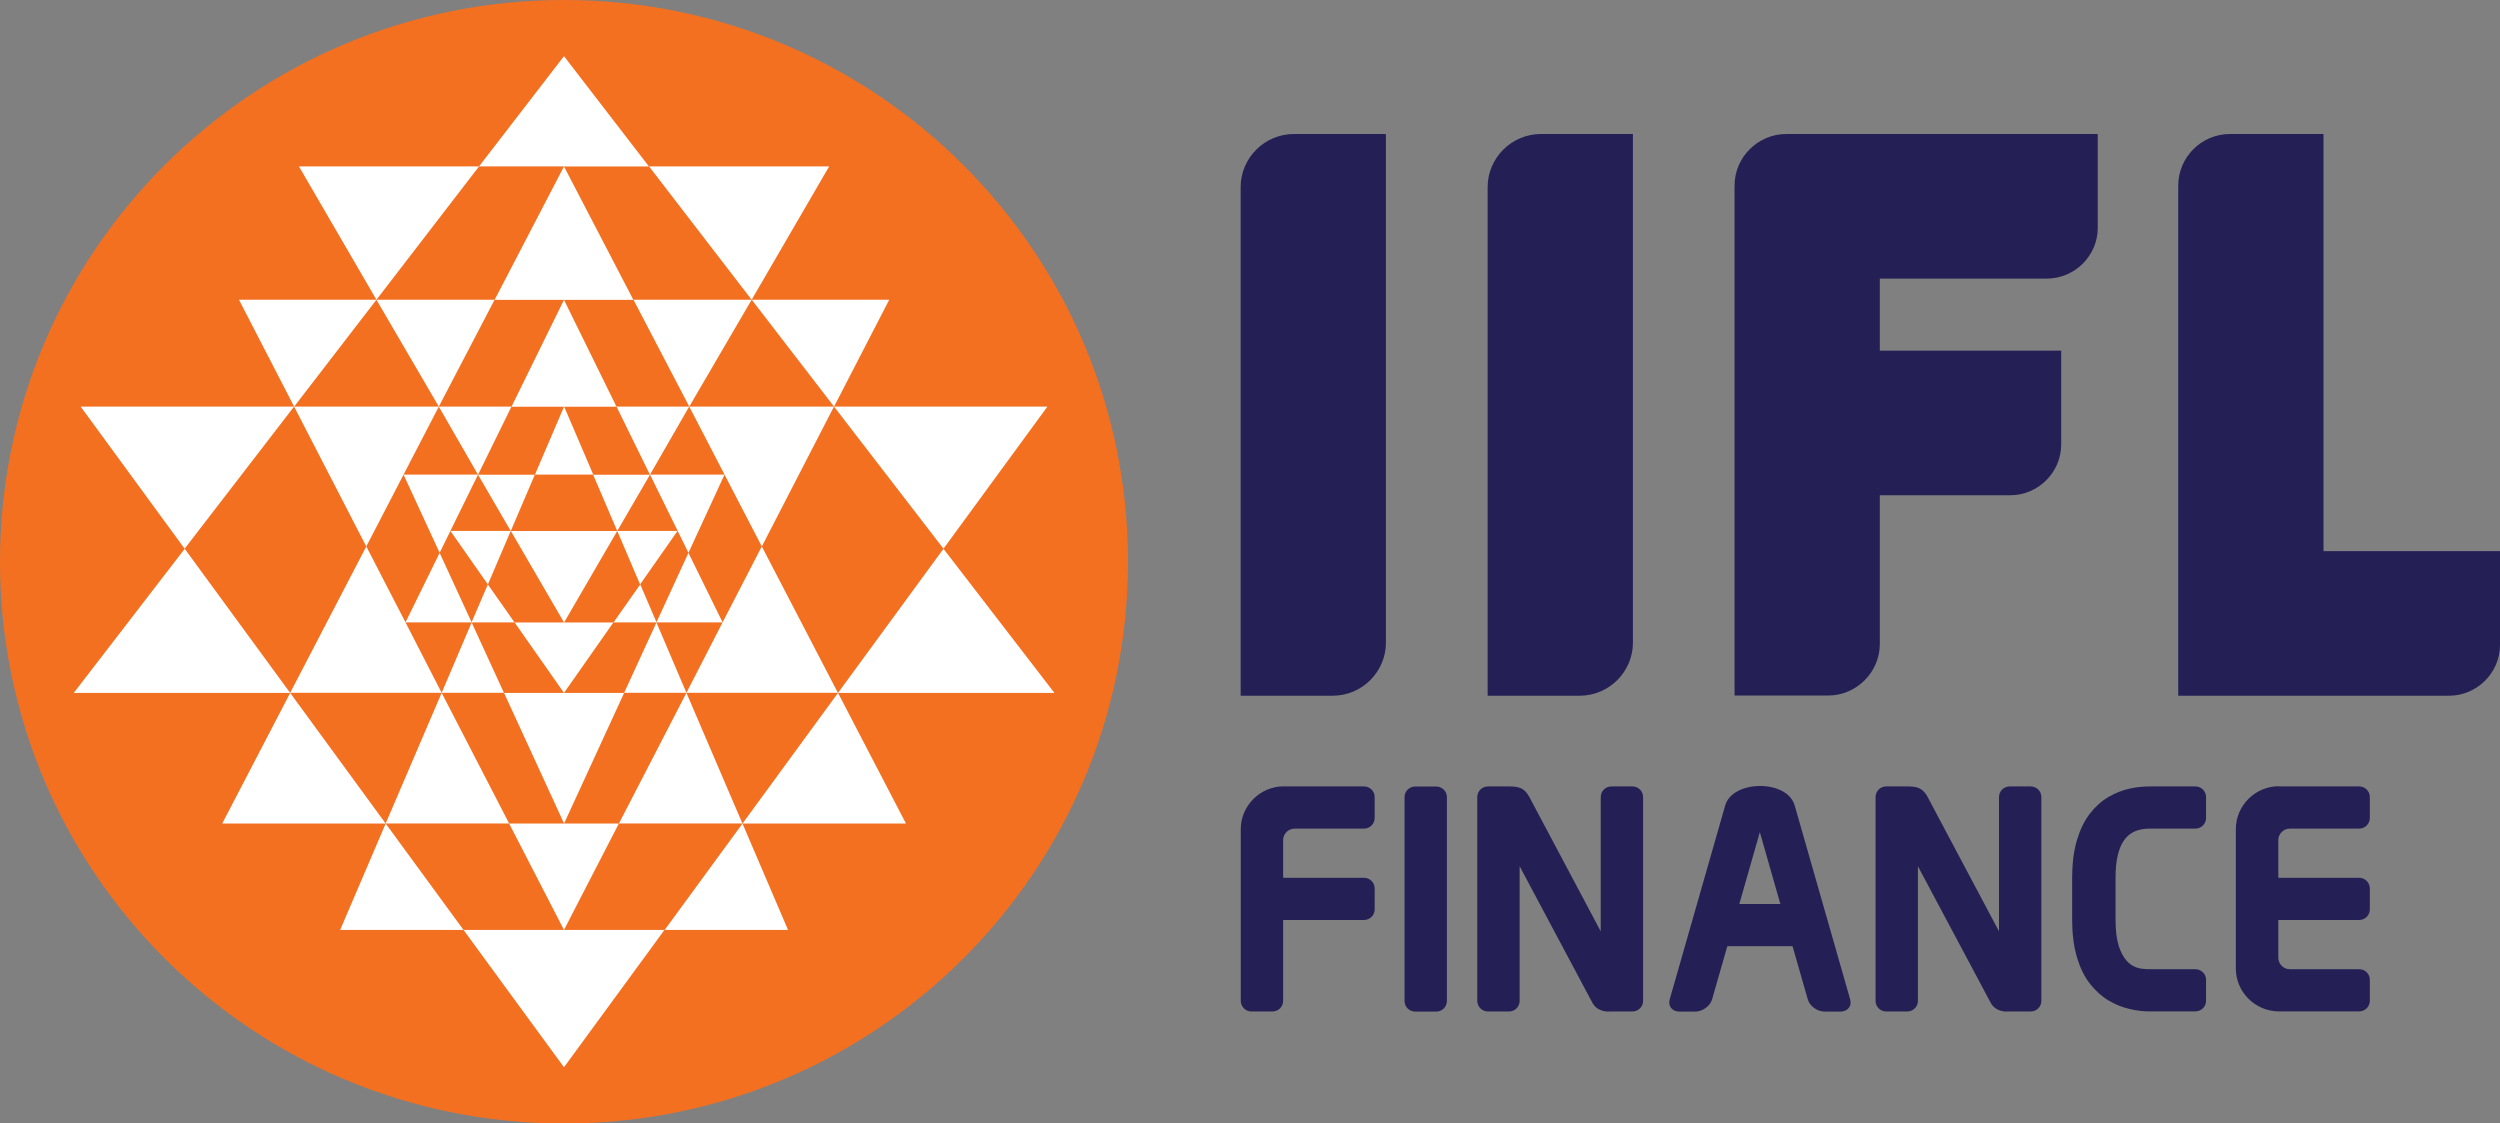 <svg fill="none" height="71" viewBox="0 0 158 71" width="158" xmlns="http://www.w3.org/2000/svg">
    <rect x="0" y="0" width="158" height="71" fill="#808080" stroke="none"/>
    <g clip-path="url(#clip0_5868_30229)">
        <path clip-rule="evenodd"
            d="M35.644 0C55.325 0 71.288 15.894 71.288 35.503C71.288 55.113 55.331 71.006 35.644 71.006C15.957 71.006 0 55.106 0 35.503C0 15.9 15.957 0 35.644 0Z"
            fill="#F37021" fill-rule="evenodd" />
        <path clip-rule="evenodd"
            d="M30.835 36.936L32.28 33.553H28.465L30.835 36.936ZM30.212 30.003L32.28 33.559L33.801 30.003H30.212ZM30.212 30.003L32.325 25.698H27.733L30.212 30.003ZM18.59 25.698L23.149 34.537L27.733 25.698H18.59ZM23.149 34.537L18.339 43.786H27.913L25.627 39.334L23.149 34.531V34.537ZM25.505 29.996L27.785 34.94L28.465 33.553L30.212 29.996H25.499H25.505ZM27.785 34.94L25.627 39.334H29.808L27.785 34.94ZM30.835 36.929L29.801 39.334H32.517L30.828 36.929H30.835ZM27.92 43.786H31.849L29.808 39.341L27.913 43.786H27.92ZM32.177 52.043L27.913 43.786L24.375 52.043H32.177ZM35.644 43.792L34.964 42.82L32.524 39.341H38.765L35.644 43.792ZM23.791 18.944L30.276 10.515H18.892L23.791 18.944ZM31.259 18.944H23.791L27.733 25.698L31.259 18.944ZM18.59 25.698L23.791 18.944H15.103L18.59 25.698ZM18.59 25.698H5.099L11.668 34.678L18.583 25.698H18.59ZM18.339 43.792L14.043 52.049H24.375L18.339 43.792ZM4.662 43.792H18.339L11.674 34.684L4.662 43.792ZM21.498 58.771H29.294L24.375 52.049L21.498 58.771ZM40.454 36.936L39.009 33.553H42.823L40.454 36.936ZM41.077 30.003L39.009 33.559L37.487 30.003H41.077ZM41.077 30.003L38.964 25.698H43.555L41.077 30.003ZM52.706 25.698L48.147 34.537L43.562 25.698H52.706ZM48.147 34.537L52.956 43.786H43.382L45.668 39.334L48.147 34.531V34.537ZM45.79 29.996L43.51 34.94L42.83 33.553L41.083 29.996H45.796H45.79ZM43.51 34.94L45.668 39.334H41.488L43.51 34.94ZM40.46 36.929L41.494 39.334H38.778L40.467 36.929H40.46ZM43.376 43.786H39.446L41.488 39.341L43.382 43.786H43.376ZM39.118 52.043L43.382 43.786L46.92 52.043H39.118ZM35.651 29.996H37.494L35.651 25.692L33.808 29.996H35.651ZM35.651 39.341L36.113 38.541L39.009 33.559H32.286L35.651 39.347V39.341ZM35.651 52.043L39.446 43.792H31.856L34.784 50.162L35.651 52.049V52.043ZM47.504 18.944L41.019 10.515H52.404L47.504 18.944ZM40.036 18.944H47.504L43.562 25.698L40.036 18.944ZM52.712 25.698L47.511 18.944H56.199L52.712 25.698ZM52.712 25.698H66.196L59.628 34.678L52.712 25.698ZM52.962 43.792L57.258 52.049H46.926L52.962 43.792ZM66.639 43.792H52.962L59.628 34.684L66.639 43.792ZM49.803 58.771H42.008L46.926 52.049L49.803 58.771ZM35.644 10.521H41.013L35.644 3.55L30.276 10.515H33.506H34.174H35.644V10.521ZM35.644 18.951H40.03L35.644 10.521L31.259 18.951H35.644ZM35.644 25.705H38.964L36.961 21.631L35.644 18.951L32.325 25.705H35.644ZM35.644 58.771L36.537 57.038L39.112 52.049H32.177L35.644 58.771ZM35.644 67.45L41.995 58.771H29.294L35.644 67.45Z"
            fill="white" fill-rule="evenodd" />
        <path clip-rule="evenodd"
            d="M103.201 8.468H97.39C95.534 8.468 94.019 9.977 94.019 11.826V43.971H99.83C101.686 43.971 103.201 42.462 103.201 40.614V8.468ZM112.904 8.468H132.578V14.397C132.578 16.162 131.127 17.608 129.349 17.608H118.805V22.162H130.267V28.09C130.267 29.856 128.816 31.301 127.037 31.301H118.805V40.697C118.805 42.487 117.328 43.959 115.53 43.959H109.623V11.73C109.623 9.939 111.1 8.468 112.897 8.468H112.904ZM87.591 8.468H81.78C79.925 8.468 78.409 9.977 78.409 11.826V43.971H84.22C86.076 43.971 87.591 42.462 87.591 40.614V8.468ZM146.846 8.468H140.939C139.134 8.468 137.664 9.933 137.664 11.73V43.971C143.366 43.971 149.068 43.971 154.77 43.971C156.542 43.971 158 42.526 158 40.761V34.832H146.846V8.468Z"
            fill="#242056" fill-rule="evenodd" />
        <path
            d="M126.844 63.933C126.619 63.933 126.427 63.888 126.253 63.805C126.054 63.709 125.907 63.562 125.804 63.363L121.213 54.748V63.255C121.213 63.626 120.911 63.926 120.539 63.926H119.209C118.837 63.926 118.535 63.626 118.535 63.255V50.373C118.535 50.002 118.837 49.702 119.209 49.702H120.609C120.962 49.702 121.219 49.76 121.393 49.868C121.482 49.926 121.56 49.996 121.63 50.079C121.694 50.15 121.752 50.239 121.804 50.329L126.337 58.861V50.373C126.337 50.002 126.639 49.702 127.011 49.702H128.34C128.713 49.702 129.015 50.002 129.015 50.373V63.255C129.015 63.626 128.713 63.926 128.34 63.926H126.831L126.844 63.933Z"
            fill="#242056" />
        <path
            d="M101.673 63.933C101.449 63.933 101.256 63.888 101.083 63.805C100.883 63.709 100.736 63.562 100.633 63.363L96.042 54.748V63.255C96.042 63.626 95.74 63.926 95.368 63.926H94.038C93.666 63.926 93.364 63.626 93.364 63.255V50.373C93.364 50.002 93.666 49.702 94.038 49.702H95.438C95.791 49.702 96.048 49.76 96.222 49.868C96.312 49.926 96.389 49.996 96.459 50.079C96.523 50.15 96.581 50.239 96.633 50.329L101.166 58.861V50.373C101.166 50.002 101.468 49.702 101.84 49.702H103.169C103.542 49.702 103.844 50.002 103.844 50.373V63.255C103.844 63.626 103.542 63.926 103.169 63.926H101.66L101.673 63.933Z"
            fill="#242056" />
        <path clip-rule="evenodd"
            d="M144.027 49.702H149.1C149.472 49.702 149.774 50.002 149.774 50.373V51.697C149.774 52.068 149.472 52.369 149.1 52.369H144.721C144.316 52.369 143.989 52.695 143.989 53.098V55.477H149.1C149.472 55.477 149.774 55.778 149.774 56.149V57.473C149.774 57.844 149.472 58.144 149.1 58.144H143.989V60.524C143.989 60.927 144.316 61.253 144.721 61.253H149.1C149.472 61.253 149.774 61.553 149.774 61.924V63.248C149.774 63.619 149.472 63.92 149.1 63.92H144.027C142.531 63.92 141.305 62.698 141.305 61.208V52.401C141.305 50.911 142.531 49.689 144.027 49.689V49.702Z"
            fill="#242056" fill-rule="evenodd" />
        <path clip-rule="evenodd"
            d="M81.132 49.702H86.205C86.577 49.702 86.879 50.002 86.879 50.373V51.697C86.879 52.068 86.577 52.369 86.205 52.369H81.826C81.421 52.369 81.094 52.695 81.094 53.098V55.477H86.205C86.577 55.477 86.879 55.778 86.879 56.149V57.473C86.879 57.844 86.577 58.144 86.205 58.144H81.094V63.255C81.094 63.626 80.792 63.926 80.419 63.926H79.09C78.718 63.926 78.416 63.626 78.416 63.255V52.407C78.416 50.917 79.642 49.696 81.139 49.696L81.132 49.702Z"
            fill="#242056" fill-rule="evenodd" />
        <path clip-rule="evenodd"
            d="M112.525 57.134H109.924L111.222 52.593L112.519 57.134H112.525ZM109.032 50.904L105.526 63.159C105.404 63.587 105.68 63.933 106.142 63.933H107.138C107.6 63.933 108.082 63.581 108.204 63.159L109.167 59.801H113.289L114.252 63.159C114.374 63.587 114.85 63.933 115.318 63.933H116.314C116.776 63.933 117.052 63.581 116.93 63.159L113.424 50.904C112.949 49.248 109.501 49.28 109.032 50.904Z"
            fill="#242056" fill-rule="evenodd" />
        <path clip-rule="evenodd"
            d="M88.767 50.38V63.261C88.767 63.632 89.068 63.933 89.441 63.933H90.77C91.142 63.933 91.444 63.632 91.444 63.261V50.38C91.444 50.009 91.142 49.708 90.77 49.708H89.441C89.068 49.708 88.767 50.009 88.767 50.38Z"
            fill="#242056" fill-rule="evenodd" />
        <path clip-rule="evenodd"
            d="M138.742 49.702H136.058C136.058 49.702 136.033 49.702 136.02 49.702H135.885C135.448 49.702 135.012 49.747 134.582 49.843C134.119 49.945 133.676 50.124 133.259 50.367C132.809 50.629 132.418 50.987 132.09 51.41C131.711 51.896 131.448 52.478 131.268 53.079C131.037 53.84 130.96 54.678 130.96 55.477V58.144C130.96 58.938 131.043 59.756 131.268 60.517C131.448 61.118 131.711 61.7 132.09 62.18C132.424 62.602 132.809 62.96 133.259 63.229C133.676 63.478 134.119 63.658 134.582 63.766C135.012 63.869 135.448 63.926 135.885 63.92H136.02C136.02 63.92 136.046 63.92 136.065 63.92H138.749C139.121 63.92 139.423 63.619 139.423 63.248V61.924C139.423 61.553 139.121 61.253 138.749 61.253H136.065C136.065 61.253 136.039 61.253 136.033 61.253H135.911C135.506 61.253 135.121 61.234 134.768 61.023C134.408 60.811 134.171 60.453 134.004 60.057C133.766 59.481 133.702 58.765 133.702 58.144V55.477C133.702 54.966 133.74 54.416 133.875 53.923C134.183 52.804 134.845 52.363 135.911 52.369H136.039H136.065H138.749C139.121 52.369 139.423 52.068 139.423 51.697V50.373C139.423 50.002 139.121 49.702 138.749 49.702H138.742Z"
            fill="#242056" fill-rule="evenodd" />
    </g>
    <defs>
        <clipPath id="clip0_5868_30229">
            <rect fill="white" height="71" width="158" />
        </clipPath>
    </defs>
</svg>
